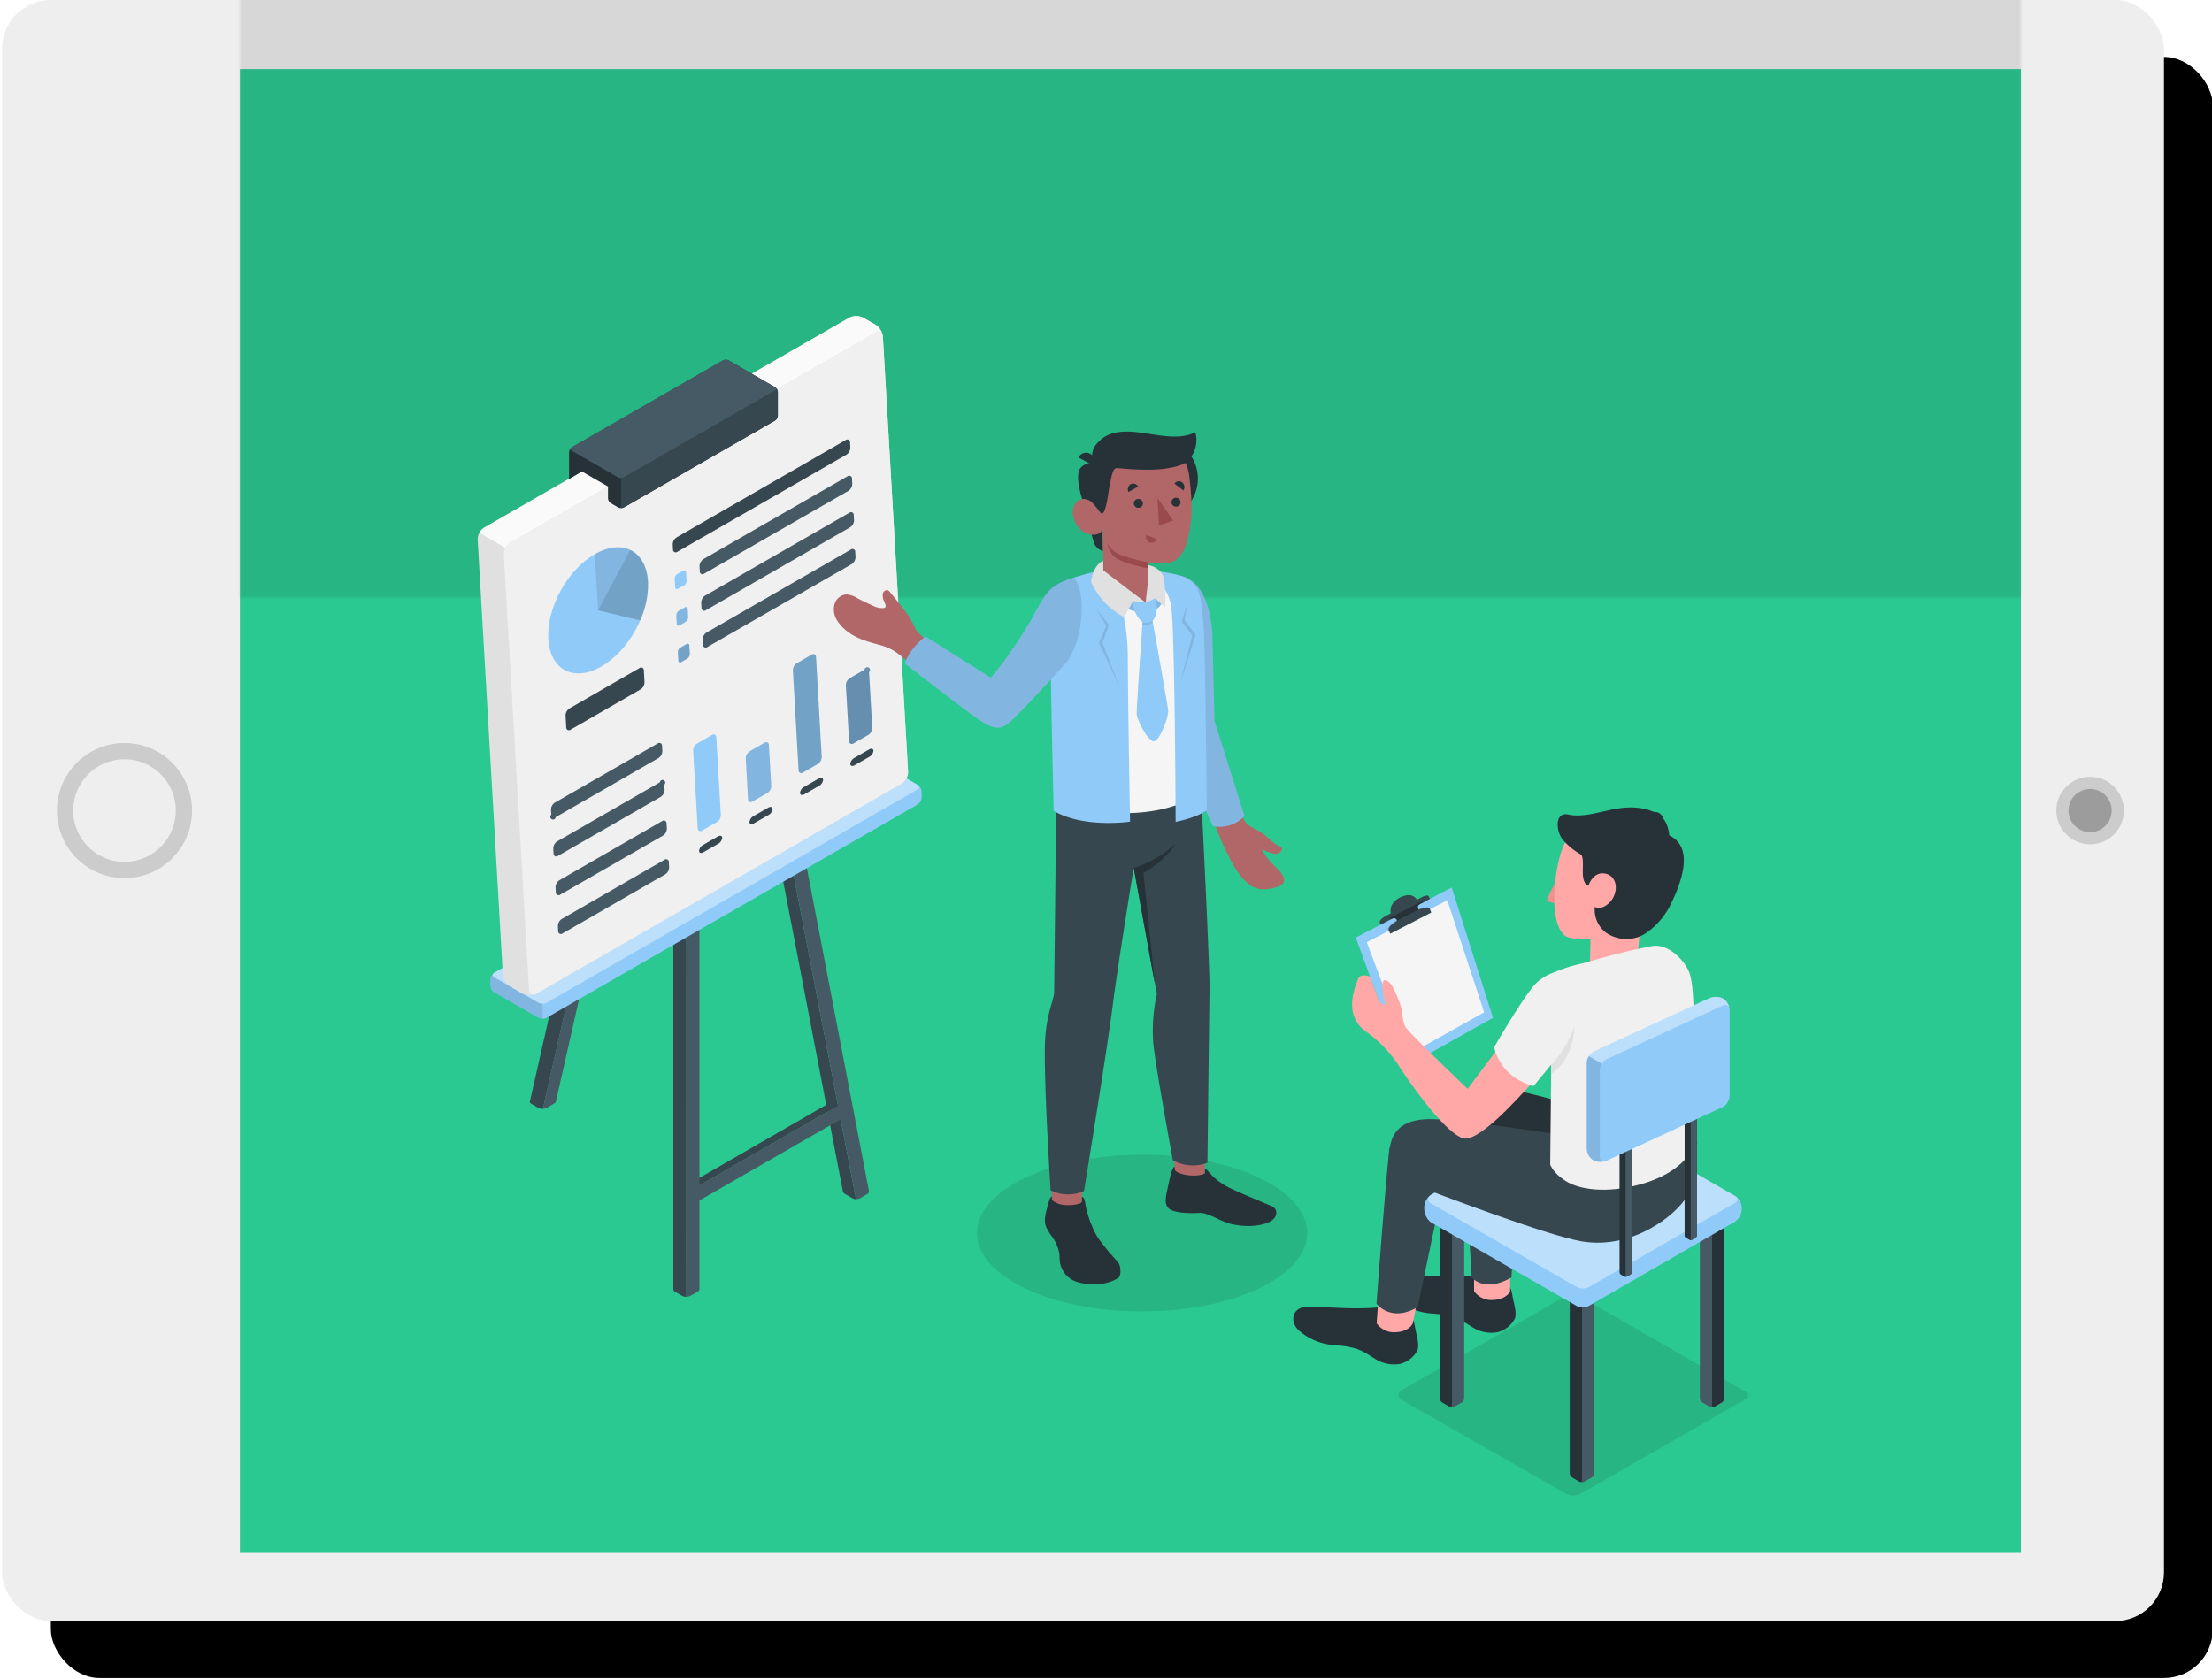 <svg height="413" width="544" xmlns="http://www.w3.org/2000/svg" xmlns:xlink="http://www.w3.org/1999/xlink"><defs><rect id="c" height="398.769" rx="12" width="531.692"/><filter id="b" height="107%" width="104.9%" x="-1.3%" y="-1.8%"><feOffset dx="12" dy="14" in="SourceAlpha" result="shadowOffsetOuter1"/><feColorMatrix in="shadowOffsetOuter1" values="0 0 0 0 0 0 0 0 0 0 0 0 0 0 0 0 0 0 0.12 0"/></filter><path id="a" d="M0 0h438v365H0z"/><mask id="d" fill="#fff"><use fill-rule="evenodd" xlink:href="#a"/></mask></defs><g fill="none" fill-rule="evenodd"><g transform="translate(.5)"><use fill="#000" filter="url(#b)" xlink:href="#c"/><use fill="#eee" xlink:href="#c"/></g><circle cx="30.615" cy="199.385" fill="#eee" r="14.615" stroke="#ccc" stroke-width="4"/><circle cx="514.019" cy="199.385" fill="#9c9c9c" r="6.808" stroke="#ccc" stroke-width="3"/><path d="M60.212 17.654h436.153v363.461H60.212z" fill="#000"/><g transform="translate(59 17)"><use fill="#2ac991" xlink:href="#a"/><path d="M540-90L-59-7l70.977 227H495z" fill="#000" fill-opacity=".1" mask="url(#d)" transform="matrix(1 0 0 -1 0 130)"/><g fill-rule="nonzero" mask="url(#d)"><g fill="#000" fill-opacity=".1" transform="translate(181 267)"><path d="M104.784 57.936l39.774-22.86a4.796 4.796 0 0 1 3.942-.18l40.562 23.315c1.111.51 1.159 1.421.094 2.033L148.618 83.49a3.75 3.75 0 0 1-3.73-.189L104.682 60.34a1.326 1.326 0 0 1 .103-2.403z"/><ellipse cx="40.878" cy="19.32" rx="40.61" ry="19.273"/></g><path d="M145.153 256.115v-1.892l-33.752 19.446 1.607.946zm-42.045-128.032a.464.464 0 0 1 .214.489L75.315 252.236l-.791 3.508a2.152 2.152 0 0 1-1.116-.22l-1.876-1.08a.456.456 0 0 1-.213-.49l28.71-126.911a.45.45 0 0 1 .665-.292z" fill="#37474f"/><path d="M106.574 126.396l-28.853 127.52a.789.789 0 0 1-.356.48l-1.876 1.096a1.958 1.958 0 0 1-.973.237l.791-3.508 28.038-123.988z" fill="#455a64"/><path d="M109.795 298.287v3.714a2.19 2.19 0 0 1-1.037-.237l-1.74-1.002a.725.725 0 0 1-.42-.599V189.371l3.22 1.853z" fill="#37474f"/><path d="M113.016 189.38v110.783a.733.733 0 0 1-.428.56l-1.733 1.001a2.089 2.089 0 0 1-1.052.253V191.224z" fill="#455a64"/><path d="M151.524 277.981a2.183 2.183 0 0 1-1.005-.291l-1.789-1.033a.915.915 0 0 1-.443-.615l-19.175-99.638 3.221 1.853 18.502 96.17z" fill="#37474f"/><path d="M154.737 276.113a.789.789 0 0 1-.443.607l-1.639.946-.079.047a2.186 2.186 0 0 1-1.052.253l-.689-3.587-18.502-96.138 3.229-1.845 19.143 99.591z" fill="#455a64"/><path d="M111.9 278.935l36.466-20.968v-3.697L111.9 275.238z" fill="#455a64"/><path d="M61.577 224.024v1.332c.04.721.421 1.38 1.029 1.774l10.802 6.211a2.287 2.287 0 0 0 2.05 0l91.173-52.428a2.276 2.276 0 0 0 1.02-1.773v-1.333a2.26 2.26 0 0 0-1.02-1.773l-10.802-6.212a2.255 2.255 0 0 0-2.058 0L62.606 222.25a2.253 2.253 0 0 0-1.029 1.774z" fill="#90caf9"/><path d="M62.606 223.433l10.802 6.211a2.287 2.287 0 0 0 2.05 0l91.173-52.428a.623.623 0 0 0 0-1.182l-10.802-6.212a2.255 2.255 0 0 0-2.058 0L62.606 222.25c-.57.324-.57.852 0 1.183z" fill="#fff" opacity=".4"/><path d="M74.429 229.889v3.697a2.12 2.12 0 0 1-1.021-.245l-10.802-6.227a2.276 2.276 0 0 1-1.029-1.774v-1.332c.025-.63.312-1.22.791-1.632-.356.324-.285.789.206 1.041l10.802 6.212c.323.175.685.265 1.053.26z" fill="#000" opacity=".1"/><path d="M69.506 227.398L66.5 225.67a4.09 4.09 0 0 1-1.828-2.948L58.476 115.73a3.489 3.489 0 0 1 1.583-2.948l89.812-51.64a3.804 3.804 0 0 1 3.426 0l3.008 1.726a4.058 4.058 0 0 1 1.82 2.948l6.204 106.993a3.504 3.504 0 0 1-1.583 2.948l-89.812 51.64a3.804 3.804 0 0 1-3.427 0z" fill="#e0e0e0"/><path d="M158.084 65.518c-.182-.867-.926-1.175-1.788-.686L66.499 116.48a3.27 3.27 0 0 0-1.179 1.285l-6.434-3.697a3.348 3.348 0 0 1 1.187-1.254l89.797-51.671a3.812 3.812 0 0 1 3.418 0l3.024 1.734a4.098 4.098 0 0 1 1.772 2.64z" fill="#fafafa"/><path d="M64.9 119.436l6.205 106.984a1.11 1.11 0 0 0 .58 1.108 1.12 1.12 0 0 0 1.248-.13l89.796-51.64a3.504 3.504 0 0 0 1.583-2.948l-6.188-106.993a1.11 1.11 0 0 0-.58-1.099 1.12 1.12 0 0 0-1.24.122l-89.805 51.64a3.512 3.512 0 0 0-1.598 2.956z" fill="#f0f0f0"/><path d="M132.294 79.47v5.755c-.026.506-.293.97-.72 1.245l-37.133 21.34c-.452.23-.988.23-1.44 0l-1.765-1.025a1.575 1.575 0 0 1-.712-1.238v-2.869l-6.41-3.697-3.165 1.845v-6.567c.027-.503.295-.963.72-1.237l37.13-21.362a1.59 1.59 0 0 1 1.441 0l11.356 6.566c.418.28.677.743.697 1.245z" fill="#263238"/><path d="M132.294 79.47v5.755a1.575 1.575 0 0 1-.72 1.237L94.441 107.81c-.222.113-.47.17-.72.166v-7.387c.251.003.499-.057.72-.173l37.155-21.362c.348-.197.388-.513.127-.734.345.286.552.705.57 1.151z" fill="#37474f"/><path d="M81.583 93.848l11.42 6.567c.451.23.987.23 1.44 0l37.154-21.362a.442.442 0 0 0 0-.828l-11.42-6.566a1.588 1.588 0 0 0-1.44 0L81.583 93.02a.434.434 0 0 0 0 .827z" fill="#455a64"/><path d="M75.845 140.175c.443 7.63 6.284 10.666 13.05 6.78 6.766-3.887 11.87-13.228 11.443-20.866-.427-7.639-6.283-10.665-13.057-6.771-6.775 3.894-11.87 13.203-11.436 20.857z" fill="#90caf9"/><path d="M95.986 118.27l-7.914 14.866-.791-13.818c3.284-1.877 6.33-2.145 8.705-1.049z" fill="#000" opacity=".1"/><path d="M98.447 135.62l-10.375-2.484 7.914-14.867c2.492 1.159 4.17 3.878 4.4 7.828a21.48 21.48 0 0 1-1.94 9.522z" fill="#000" opacity=".2"/><path d="M106.44 116.921l.07 1.214a.67.67 0 0 0 .349.66.674.674 0 0 0 .744-.069l41.562-23.892c.6-.392.96-1.06.958-1.774l-.063-1.214a.67.67 0 0 0-.349-.667.675.675 0 0 0-.751.076l-41.555 23.924a2.11 2.11 0 0 0-.965 1.742z" fill="#37474f"/><path d="M109.732 123.85l.118 2.002c0 .477-.24.922-.64 1.183l-1.449.757a.445.445 0 0 1-.728-.395l-.11-2.002c-.001-.477.24-.921.64-1.182l1.44-.789a.445.445 0 0 1 .729.426z" fill="#90caf9"/><path d="M149.664 103.733l-35.477 20.377a.675.675 0 0 1-.744.068.67.67 0 0 1-.348-.659l-.063-1.214a2.103 2.103 0 0 1 .957-1.773l35.446-20.377a.674.674 0 0 1 1.092.591l.071 1.222a2.08 2.08 0 0 1-.934 1.765z" fill="#455a64"/><path d="M110.135 132.79l.111 2.001c0 .477-.24.922-.641 1.183l-1.44.827a.445.445 0 0 1-.728-.394l-.111-2.002c0-.477.24-.921.64-1.182l1.441-.789a.445.445 0 0 1 .728.355z" fill="#90caf9"/><path d="M110.135 132.79l.111 2.001c0 .477-.24.922-.641 1.183l-1.44.827a.445.445 0 0 1-.728-.394l-.111-2.002c0-.477.24-.921.64-1.182l1.441-.789a.445.445 0 0 1 .728.355z" fill="#000" opacity=".1"/><path d="M150.068 112.712l-35.462 20.385a.675.675 0 0 1-.744.067.67.67 0 0 1-.348-.659l-.063-1.214a2.11 2.11 0 0 1 .958-1.773l35.46-20.385a.675.675 0 0 1 .745-.068c.24.13.376.39.348.66l.071 1.221c0 .714-.364 1.378-.965 1.766z" fill="#455a64"/><path d="M110.53 141.846l.12 1.995c0 .476-.24.921-.641 1.182l-1.456.836a.453.453 0 0 1-.729-.394l-.11-1.995a1.386 1.386 0 0 1 .64-1.182l1.449-.836a.445.445 0 0 1 .728.394z" fill="#90caf9"/><path d="M110.53 141.846l.12 1.995c0 .476-.24.921-.641 1.182l-1.456.836a.453.453 0 0 1-.729-.394l-.11-1.995a1.386 1.386 0 0 1 .64-1.182l1.449-.836a.445.445 0 0 1 .728.394z" fill="#000" opacity=".2"/><path d="M150.455 121.77l-35.477 20.376a.675.675 0 0 1-.744.068.67.67 0 0 1-.348-.66l-.063-1.205a2.103 2.103 0 0 1 .958-1.774l35.453-20.385a.674.674 0 0 1 1.092.592l.071 1.214a2.11 2.11 0 0 1-.942 1.773z" fill="#455a64"/><path d="M81.053 157.257l17.188-9.908a.675.675 0 0 1 .751-.076.67.67 0 0 1 .349.667l.166 2.861a2.103 2.103 0 0 1-.957 1.774l-17.197 9.9a.674.674 0 0 1-1.1-.591l-.166-2.861a2.11 2.11 0 0 1 .966-1.766z" fill="#37474f"/><path d="M77.468 180.425l25.26-14.528a.674.674 0 0 1 1.092.591l.072 1.214a2.08 2.08 0 0 1-.958 1.773l-25.26 14.528a.671.671 0 1 1-1.093-.591l-.07-1.23a2.08 2.08 0 0 1 .957-1.757zm.554 9.546l25.26-14.536a.663.663 0 1 1 1.092.583l.071 1.222a2.095 2.095 0 0 1-.957 1.774l-25.26 14.52a.675.675 0 0 1-.74.069.67.67 0 0 1-.353-.653l-.071-1.206a2.095 2.095 0 0 1 .958-1.773zm.554 9.553l25.26-14.551c.211-.17.505-.197.744-.068s.377.39.348.66l.071 1.213a2.08 2.08 0 0 1-.957 1.774l-25.26 14.52a.675.675 0 0 1-.745.068.67.67 0 0 1-.348-.66l-.071-1.19c0-.711.36-1.375.958-1.766zm.561 9.539l25.253-14.56a.675.675 0 0 1 .747-.077.67.67 0 0 1 .353.66l.071 1.222a2.126 2.126 0 0 1-.965 1.774l-25.23 14.52a.675.675 0 0 1-.75.076.67.67 0 0 1-.35-.667l-.063-1.175a2.103 2.103 0 0 1 .934-1.773z" fill="#455a64"/><path d="M112.43 165.897l3.633-2.09a.675.675 0 0 1 .744-.067c.239.13.376.39.348.659l1.123 19.045a2.095 2.095 0 0 1-.957 1.773l-3.633 2.081a.675.675 0 0 1-.747.077.67.67 0 0 1-.353-.66l-1.115-19.045a2.095 2.095 0 0 1 .957-1.773z" fill="#90caf9"/><path d="M113.894 190.853l3.633-2.089c.57-.323 1.052-.189 1.084.308a1.884 1.884 0 0 1-.982 1.482l-3.632 2.089c-.562.33-1.052.197-1.076-.3a1.876 1.876 0 0 1 .973-1.49z" fill="#37474f"/><path d="M125.361 167.812l3.633-2.089a.675.675 0 0 1 .75-.076.67.67 0 0 1 .35.667l.585 9.98a2.103 2.103 0 0 1-.957 1.774l-3.664 2.089a.675.675 0 0 1-.752.076.67.67 0 0 1-.348-.668l-.554-9.995a2.1 2.1 0 0 1 .957-1.758z" fill="#90caf9"/><path d="M125.361 167.812l3.633-2.089a.675.675 0 0 1 .75-.076.67.67 0 0 1 .35.667l.585 9.98a2.103 2.103 0 0 1-.957 1.774l-3.664 2.089a.675.675 0 0 1-.752.076.67.67 0 0 1-.348-.668l-.554-9.995a2.1 2.1 0 0 1 .957-1.758z" fill="#000" opacity=".1"/><path d="M126.295 183.759l3.632-2.089c.57-.323 1.053-.19 1.077.307a1.868 1.868 0 0 1-.974 1.482l-3.632 2.09c-.57.323-1.053.189-1.076-.308.053-.626.42-1.182.973-1.482z" fill="#37474f"/><path d="M136.963 146.135l3.632-2.09a.675.675 0 0 1 .744-.067c.24.13.377.39.348.659l1.393 24.515a2.11 2.11 0 0 1-.958 1.774l-3.632 2.089a.675.675 0 0 1-.751.076.67.67 0 0 1-.35-.667l-1.384-24.516a2.095 2.095 0 0 1 .958-1.773z" fill="#90caf9"/><path d="M136.963 146.135l3.632-2.09a.675.675 0 0 1 .744-.067c.24.13.377.39.348.659l1.393 24.515a2.11 2.11 0 0 1-.958 1.774l-3.632 2.089a.675.675 0 0 1-.751.076.67.67 0 0 1-.35-.667l-1.384-24.516a2.095 2.095 0 0 1 .958-1.773z" fill="#000" opacity=".2"/><path d="M138.72 176.594l3.632-2.09c.562-.33 1.052-.196 1.076.3a1.876 1.876 0 0 1-.973 1.49l-3.633 2.089c-.57.323-1.052.19-1.084-.307a1.884 1.884 0 0 1 .981-1.482z" fill="#37474f"/><path d="M149.996 149.816l3.633-2.089a.671.671 0 1 1 1.092.592l.791 13.691a2.087 2.087 0 0 1-.965 1.766l-3.633 2.09a.675.675 0 0 1-.74.068.67.67 0 0 1-.352-.652l-.791-13.692c0-.716.363-1.384.965-1.774z" fill="#90caf9"/><path d="M149.996 149.816l3.633-2.089a.671.671 0 1 1 1.092.592l.791 13.691a2.087 2.087 0 0 1-.965 1.766l-3.633 2.09a.675.675 0 0 1-.74.068.67.67 0 0 1-.352-.652l-.791-13.692c0-.716.363-1.384.965-1.774z" fill="#000" opacity=".3"/><path d="M151.096 169.444l3.633-2.089c.562-.323 1.044-.19 1.076.307a1.884 1.884 0 0 1-.973 1.482l-3.633 2.09c-.57.33-1.052.188-1.084-.3.06-.628.427-1.186.981-1.49z" fill="#37474f"/><path d="M239.736 185.629l6.14-3.621c.418 1.096.788 2.059 1.15 2.848.362.789 1.92 1.759 2.676 2.106 2.008.923 2.913 2.02 4.503 3.305 1.244 1.01 2.22 1.176 2.118 1.578a1.81 1.81 0 0 1-2.204 1.12c-.982-.25-1.93-.616-2.826-1.088a17.06 17.06 0 0 0 3.306 4.3c3.023 2.863 3.393 4.82-1.866 5.521-3.29.458-6.187-1.238-9.62-8.204a60.157 60.157 0 0 1-3.377-7.865z" fill="#b16668"/><path d="M230.95 124.514a42.203 42.203 0 0 1-2.519 5.711c-1 1.712-.157 29.023.347 31.311s10.478 24.653 10.478 24.653a8.35 8.35 0 0 0 7.81-2.438l-7.385-23.406-.496-19.912s.291-14.397-8.235-15.92z" fill="#90caf9"/><path d="M230.95 124.514a42.203 42.203 0 0 1-2.519 5.711c-1 1.712-.157 29.023.347 31.311s10.478 24.653 10.478 24.653a8.35 8.35 0 0 0 7.81-2.438l-7.385-23.406-.496-19.912s.291-14.397-8.235-15.92z" fill="#000" opacity=".1"/><path d="M207.074 282.102h-7.377v-12.654h7.377zm22.782-9.577l7.369.252.37-13.387-7.739-.253z" fill="#b16668"/><path d="M200.736 179.144c0 7.1-.488 48.122-.488 48.122-.173 2.028-2.117 5.64-2.275 12.954-.22 10.603 1.41 35.587 1.41 35.587a9.68 9.68 0 0 0 8.21.165s5.794-35.342 7.085-45.834c1.15-9.167 5.133-33.623 5.133-33.623l5.7 30.94a42.268 42.268 0 0 0-.914 11.74c.347 4.859 4.834 29.188 4.834 29.188a10.066 10.066 0 0 0 8.518.655s.44-38.182.52-42.6c.102-5.08-2.11-48.77-2.11-48.77z" fill="#37474f"/><path d="M207.074 278.489v-1.05c.393 0 .637.38.787 1.334.11.678.212 1.191.433 2.09a25.36 25.36 0 0 0 1.29 3.78c1.04 2.579 1.914 3.533 4.307 6.547a27.941 27.941 0 0 1 2.29 2.643c.442.789.6 3.005-.157 3.51-2.786 1.862-7.014 1.91-10.005 1.034a6.039 6.039 0 0 1-4.338-4.891c-.11-.679-.07-1.373-.15-2.06a9.761 9.761 0 0 0-1.85-4.29 12.872 12.872 0 0 1-1.409-2.368c-.622-1.522-.126-3.234.268-4.733.346-1.31.716-2.745 1.157-2.627v.789a5.841 5.841 0 0 0 3.692 1.246c1.079.048 3.692-.165 3.685-.954zm30.245-7.992c.386 0 .7.553 1.575 1.468a16.132 16.132 0 0 0 4.337 3.155c2.763 1.38 8.132 3.51 10.557 4.607 1.52.687 1.449 2.525-.118 3.574s-5.361 1.799-9.903.789c-2.48-.56-5.708-2.856-7.747-2.73-2.039.127-5.865.095-7.368-.946-1.504-1.042-.906-3.266-.48-5.175.464-2.083 1.047-5.333 1.731-5.191v.718c.89 1.349 5.464 1.893 7.416.899zm-17.476-74.013a27.327 27.327 0 0 0 10.234-5.901s-1.984 3.716-7.873 7.179l2.85 27.548z" fill="#263238"/><path d="M213.521 125.01c-2.503.608-7.565 1.436-8.699 6.446-1.362 6.011-1.81 19.115-1.81 19.115l-.465 29.188c5.078 3.7 23.735 5.72 34.418-2.098 0 0-1.307-35.003-1.307-40.446 0-5.444-3.023-12-11.36-12.48z" fill="#f5f5f5"/><path d="M224.18 124.127s3.747 2.982 4.763 7.392 1.18 53.644 1.18 53.644 5.212-.962 7.653-2.887c0 0-.315-38.853-.787-45.274-.788-9.743-.67-12.552-12.777-13.577zm-12.84-.718s6.952 4.284 7.023 21.3c.07 14.737.558 40.407.558 40.407s-11.501 1.696-18.79-2.666c0 0-.867-35.745-.733-41.275.158-6.311 1.638-14.531 3.669-15.344a57.699 57.699 0 0 1 8.273-2.422z" fill="#90caf9"/><path d="M195.383 135.187c-3.259 5.522-10.313 16.725-10.313 16.725-.621-.49-15.453-9.798-18.799-13.956a24.17 24.17 0 0 0-2.519-4.457 149.169 149.169 0 0 0-3.936-4.915 1.497 1.497 0 0 0-.346-.323c-.504-.3-1.173.142-1.339.702a2.94 2.94 0 0 0 .197 1.712c.236.726.976 1.735-.055 1.909a4.935 4.935 0 0 1-2.559-.576 54.191 54.191 0 0 1-3.857-1.862 5.802 5.802 0 0 0-2.582-.923 3.307 3.307 0 0 0-3.007 2.288 4.955 4.955 0 0 0 .472 3.897 9.893 9.893 0 0 0 2.708 2.958c2.307 1.791 5.361 2.612 8.156 3.353a12.529 12.529 0 0 1 3.936 1.846c2.228 1.578 13.832 11.47 19.39 15.541 5.03 3.692 6.447 2.249 9.383-.733 2.937-2.982 14.005-17 14.005-17z" fill="#b16668"/><path d="M205.106 125.105c-7.542 2.21-7.038 4.883-12.06 12.922s-8.385 11.676-8.385 11.676l-16.028-10.122a15.11 15.11 0 0 0-5.14 6.595s16.114 12.528 18.358 13.932c3.196 2.004 4.841 2.777 7.463.552 2.621-2.224 13.233-13.916 13.233-13.916 4.857-4.899 5.865-18.018 2.559-21.639z" fill="#90caf9"/><path d="M205.106 125.105c-7.542 2.21-7.038 4.883-12.06 12.922s-8.385 11.676-8.385 11.676l-16.028-10.122a15.11 15.11 0 0 0-5.14 6.595s16.114 12.528 18.358 13.932c3.196 2.004 4.841 2.777 7.463.552 2.621-2.224 13.233-13.916 13.233-13.916 4.857-4.899 5.865-18.018 2.559-21.639zm5.44 7.62l3.18 3.953-1.59 4.489 4.18 10.745-5.039-10.745 1.764-4.236zm22.443-1.27l-.685 4.087 2.756 3.59-3.834 12.101 2.968-11.967-2.543-3.36z" opacity=".1" fill="#000"/><g fill="#263238" transform="translate(146 86)"><circle cx="79.456" cy="14.719" r="10.142" transform="rotate(-45 79.456 14.72)"/><path d="M61.94 21.947s1.637 7.731 2.298 9.001a3.481 3.481 0 0 0 2.016 1.633l-.126-5.443z"/><path d="M63.994 10.87a3.774 3.774 0 0 0-3.149 1.105c-1.354 1.389-.598 5.72 1.087 9.972l3.086.355z"/></g><path d="M211.954 108.302c-.621.37-1.503-.789-2.267-1.625-.763-.836-3.259-1.894-4.51.733s1.102 6.225 3.07 6.84c3.385 1.065 3.936-1.112 3.936-1.112l.244 12.622c2.362 3.006 7.612 6.548 10.439 6.043 2.267-.402 2.755-4.236.598-6.745v-3.724c1.51.242 3.04.321 4.566.237 2.487-.387 4.054-2.367 4.81-5.057 1.212-4.347 1.677-7.889.645-16.385-1.125-9.356-11.99-9.467-17.854-5.759-5.865 3.708-3.677 13.932-3.677 13.932z" fill="#b16668"/><path d="M211.954 109.351c-.307 0-1.495-1.972-2.267-2.674-1.07-.978.307-9.806.307-9.806a4.298 4.298 0 0 1 .74-4.733c1.465-1.578 3.511-3.59 10.163-2.801 4.724.56 9.896 2.043 14.068 0a7.109 7.109 0 0 1-2.472 7.55s-1.511.978-5.51 1.46c-4 .48-10.148-.096-11.022-.206-1.149-.158-1.393.955-2.015 4.008-.488 2.634-.945 7.178-1.992 7.202z" fill="#263238"/><path d="M210.002 97.557l-3.747-2.02a2.064 2.064 0 0 1 2.834-.938 2.235 2.235 0 0 1 .913 2.958z" fill="#263238"/><path d="M223.417 121.334s-5.566-1.12-7.51-2.161a6.438 6.438 0 0 1-2.685-2.659 8.749 8.749 0 0 0 1.527 3.156c1.417 1.822 8.66 3.155 8.66 3.155z" fill="#9a4a4d"/><path d="M222.078 106.906a1.119 1.119 0 0 1-2.233-.083c.01-.61.506-1.1 1.115-1.1a1.133 1.133 0 0 1 1.118 1.183zm-1.18-4.213l-2.362 1.317a1.43 1.43 0 0 1 .55-1.9 1.336 1.336 0 0 1 1.811.583z" fill="#263238"/><path d="M222.913 114.62l2.543.963a1.348 1.348 0 0 1-1.732.844 1.429 1.429 0 0 1-.811-1.806z" fill="#9a4a4d"/><path d="M232.013 103.624l-2.173-1.68a1.322 1.322 0 0 1 1.89-.292c.604.476.73 1.344.283 1.972zm-.669 2.966a1.119 1.119 0 0 1-2.235-.057 1.119 1.119 0 0 1 1.125-1.103 1.133 1.133 0 0 1 1.11 1.16z" fill="#263238"/><path d="M225.668 105.533l.362 6.713 3.503-1.19z" fill="#9a4a4d"/><path d="M226.88 131.03c-.684 1.625-1.944 2.288-4.235 2.548a8.444 8.444 0 0 1-6.298-2.209l2.842-2.832 3.606 2.722.307-3.038z" fill="#90caf9"/><path d="M226.88 131.03c-.684 1.625-1.944 2.288-4.235 2.548a8.444 8.444 0 0 1-6.298-2.209l2.842-2.832 3.606 2.722.307-3.038z" fill="#000" opacity=".1"/><path d="M225.086 130.178c.333.98.461 2.02.377 3.053a5.236 5.236 0 0 1-1.015 2.54 2.782 2.782 0 0 1-2.456.268 6.743 6.743 0 0 1-2.362-5.096l3.149.355z" fill="#90caf9"/><path d="M224.448 135.7s3.7 20.511 3.85 22.089-2.126 7.526-3.535 7.573c-1.41.048-4.18-5.262-4.228-6.76-.047-1.5 1.457-22.665 1.457-22.665z" fill="#90caf9"/><path d="M221.992 136a2.468 2.468 0 0 0 2.456-.268l.055.323a2.814 2.814 0 0 1-2.55.513z" fill="#000" opacity=".1"/><path d="M222.771 131.259l-10.43-7.96-.048-2.367s-2.425.915-2.968 5.207a18.476 18.476 0 0 0 8.132 8.677l2.189-3.944zm.646-9.238a5.21 5.21 0 0 1 3.361 2.074c1.04 1.72.787 8.315.787 8.315l-2.48-2.232-2.314 1.12c.22-2.201.653-6.2.653-6.2z" fill="#e0e0e0"/><g><path d="M288.435 307.558c.417.559.496 1.835.913 3.56.417 1.725.567 3.065.283 3.939a6.566 6.566 0 0 1-4.408 3.45 8.702 8.702 0 0 1-6.164-1.331c-2.708-1.623-3.771-2.86-9.95-3.309a14.551 14.551 0 0 1-8.66-3.584c-2.362-2.119-1.811-5.876 2.314-5.853 4.952 0 11.895.898 18.61 0zm23.947-7.775c.418.559.496 1.835.914 3.56.417 1.725.566 3.065.283 3.939a6.566 6.566 0 0 1-4.409 3.45 8.702 8.702 0 0 1-6.164-1.331c-2.708-1.623-3.77-2.86-9.95-3.309a14.551 14.551 0 0 1-8.66-3.584c-2.362-2.119-1.81-5.876 2.315-5.853 4.951 0 11.895.898 18.61 0z" fill="#263238"/><path d="M312.398 294.576v6.065s-.834 2.017-4.29 2.143a5.226 5.226 0 0 1-4.59-2.19v-6.018z" fill="#ffa8a7"/><path d="M300.818 254.89c-.047 7.546 2.118 42.348 2.118 42.348s3.085 3.9 9.785 0l2.275-38.599z" fill="#37474f"/><path d="M289.647 302.5l-1.212 6.066s-.835 2.017-4.29 2.143a5.187 5.187 0 0 1-4.582-2.198l.488-6.972z" fill="#ffa8a7"/><path d="M282.759 265.288c-.638 3.482-3.236 38.378-3.236 38.378s3.425 4.774 10.124.867l7.14-34.054z" fill="#37474f"/><path d="M301.093 278.68v48.217c-.023.448-.26.858-.637 1.102l-1.724 1a1.448 1.448 0 0 1-1.276 0l-1.724-.992a1.45 1.45 0 0 1-.637-1.11v-48.218c0-1.197.968-2.17 2.165-2.174h1.669a2.173 2.173 0 0 1 2.164 2.174z" fill="#455a64"/><path d="M296.598 276.49a1.504 1.504 0 0 1 1.496 1.504v50.62c0 .402-.283.567-.638.37l-1.747-1.008a1.37 1.37 0 0 1-.614-1.072v-48.91a1.505 1.505 0 0 1 1.503-1.505z" fill="#263238"/><path d="M359.05 278.68v48.217c.026.45.266.86.645 1.102l1.716 1c.406.197.878.197 1.283 0l1.717-.992c.376-.248.612-.66.637-1.11v-48.218c0-1.197-.968-2.17-2.165-2.174h-1.669a2.173 2.173 0 0 0-2.164 2.174z" fill="#455a64"/><path d="M363.553 276.49a1.51 1.51 0 0 0-1.504 1.504v50.62c0 .402.291.567.638.37l1.747-1.008c.363-.24.591-.637.614-1.072v-48.91c0-.828-.668-1.5-1.495-1.505z" fill="#263238"/><path d="M333.07 295.702v49.628a1.41 1.41 0 0 1-.637 1.11l-1.724.993a1.4 1.4 0 0 1-1.275 0l-1.724-.993a1.434 1.434 0 0 1-.638-1.11v-49.628a.74.74 0 0 1 .74-.732h4.519a.74.74 0 0 1 .74.732z" fill="#455a64"/><path d="M327.812 294.97h1.52a.74.74 0 0 1 .74.732v51.384c0 .41-.284.575-.638.37l-1.724-.992a1.434 1.434 0 0 1-.638-1.11v-49.628a.74.74 0 0 1 .74-.756z" fill="#263238"/><path d="M291.277 279.821v.67a4.318 4.318 0 0 0 1.574 3.151l35.583 20.426a3.312 3.312 0 0 0 3.306.165l35.898-20.693a3.782 3.782 0 0 0 1.7-2.954v-.678a3.364 3.364 0 0 0-1.786-2.796l-35.875-20.726a4.264 4.264 0 0 0-3.495.158l-35.181 20.323a3.782 3.782 0 0 0-1.724 2.954z" fill="#90caf9"/><path d="M293 276.867l35.182-20.323a4.264 4.264 0 0 1 3.495-.158l35.875 20.718c.984.457 1.023 1.268.086 1.812l-35.858 20.662a3.312 3.312 0 0 1-3.307-.173l-35.583-20.403a1.182 1.182 0 0 1 .11-2.135z" fill="#fff" opacity=".4"/><path d="M298.023 201.308l-23.601 12.32 11.73 32.085 22.019-12.344z" fill="#90caf9"/><path d="M296.937 204.443l-19.8 10.343 10.384 27.579 18.477-10.351z" fill="#f5f5f5"/><path d="M292.764 207.42l-.385-.976c-.213-.544-1.858-.22-3.685.717l-3.48 1.804c-1.825.937-3.148 2.142-2.92 2.686l.386.977z" fill="#000" opacity=".15"/><path d="M292.379 203.498c-.134-.339-.85-.284-1.575.126l-1.37.732s-.842-2.119-3.975-.653c-3.133 1.465-2.425 3.938-2.425 3.938l-1.448.788c-.787.441-1.37 1.08-1.276 1.418l.174.63 12.162-6.35z" fill="#37474f"/><path d="M291.064 204.924c-1.126.551-1.574.787-1.244 1.654.37.96.717 1.646.717 1.646l-5.377 2.812s-.449-1.213-.646-1.685c-.197-.473-.59-.686-1.448-.245l-.315-.33 8.478-4.333z" fill="#263238"/><path d="M292.993 207.476l-.386-.985c-.213-.543-1.858-.22-3.676.725l-3.488 1.796c-1.818.945-3.149 2.143-2.913 2.686l.386.985z" fill="#37474f"/><path d="M358.593 264.13s-31.261-9.453-36.693-10.926c-5.432-1.473-15.863-3.994-18.894-2.631s-4.59 2.954-4.873 7.35c-.055.827 0 4.852 0 4.852s15.107 4.679 27.49 4.679c12.384 0 32.97-3.324 32.97-3.324z" fill="#263238"/><path d="M332.205 210.958l-.228 11.398 10.982 3.632 1.503-15.495z" fill="#ffa8a7"/><path d="M323.553 200.016s-2.417 4.23-2.023 4.6c.394.37 2.433.654 2.433.654z" fill="#f28f8f"/><path d="M329.402 186.097c-2.361 1.638-4.904 4.67-5.88 13.494-1.063 9.673 1.251 12.785 2.361 13.588 1.575 1.197 7.975 1 10.234-.047 2.85-1.316 8.432-4.884 10.793-10.24 2.787-6.303 2.504-14.125-1.983-16.622-6.338-3.505-13.501-1.568-15.525-.173z" fill="#ffa8a7"/><path d="M325.38 189.602a16.534 16.534 0 0 0 4.503 3.647c1.094 1.733-.662 6.507 1.74 7.665 0 0 1.101-3.616 4.156-3.017 3.054.599 3.322 4.56 1.267 6.877-2.054 2.316-3.833 1.315-3.833 1.315a7.092 7.092 0 0 0 2.763 6.35 8.93 8.93 0 0 0 8.21.953c2.079-.788 5.558-3.695 7.503-7.555 4.101-8.169 5.054-14.872-.165-17.33-.41-3.868-2.024-5.412-5.44-6.357-7.337-2.032-13.28 2.49-19.468 1.213-3.228-.693-3.063 4.026-1.236 6.24z" fill="#263238"/><path d="M346.115 185.68l3.803-1.631a2.07 2.07 0 1 0-3.803 1.63z" fill="#263238"/><path d="M357.546 260.467c0 6.01.787 12.493-1.74 16.897-2.417 4.261-13.076 13.14-25.853 10.989-8.344-1.41-35.315-11.69-35.315-11.69s-11.934-4.42-11.99-7.563c0-.787-.078-1.575 0-2.363.252-4.183 1.945-8.665 10.675-8.452 9.542.252 37.85 4.892 37.85 4.892z" fill="#37474f"/><path d="M356.562 222.545c-1.031-3.15-5.282-7.57-9.266-6.83-7.313 1.363-15.312 3.734-17.437 4.357s.952 16.133-7.321 21.016l-.292 28.359s.599 2.024 3.755 4.033c3.417 2.174 10.03 3.151 18.343.875 11.17-3.033 13.202-9.453 13.202-9.453s-.087-19.016 0-27.713c.079-7.87-.276-12.485-.984-14.644z" fill="#f0f0f0"/><path d="M322.498 244.877s4.149-4.3 5.676-9.507c0 0 .229 7.759-5.7 11.87z" fill="#e0e0e0"/><path d="M329.851 220.072c-4.519 1.355-7.266 1.575-12.257 9.28-4.991 7.703-16.28 22.056-17.359 23.907-1.503 2.544-1.787 6.412-.488 8.752 1.213 2.19 4.125.898 9.077-3.443 4.786-4.206 14.887-15.754 14.887-15.754a81.635 81.635 0 0 0 6.14-22.742z" fill="#ffa8a7"/><path d="M329.851 220.072a34.41 34.41 0 0 0-6.526 2.071 11.808 11.808 0 0 0-5.566 3.845c-4.054 5.42-9.281 14.58-9.281 14.58s.929 7.09 9.659 9.611l4.29-5.23a25.933 25.933 0 0 0 4.63-6.901c2.007-4.325 4.219-11.186 2.794-17.976z" fill="#f0f0f0"/><path d="M301.274 263.09c-4.18-.504-13.194-13.147-15.965-17.472a30.84 30.84 0 0 0-8.455-8.917c-4.416-3.27-3.778-8.295-1.85-12.895.67-1.576 2.937-.56 2.937-.56l.787 2.19 1.386 3.781c.936.867 1.464 1.15 1.527.89.118-.488-.685-2.52-.661-4.64 0-2.552 1.802-.874 2.361 0 .73 1.354 1.36 2.76 1.882 4.207.89 2.285.527 4.593 1.574 6.152s15.635 15.503 15.635 15.503z" fill="#ffa8a7"/><path d="M339.298 264.177v31.785a.717.717 0 0 0 .315.56l.866.496a.7.7 0 0 0 .637 0l.858-.497a.709.709 0 0 0 .323-.559v-31.785c0-.6-.486-1.087-1.086-1.087h-.835a1.078 1.078 0 0 0-1.078 1.087z" fill="#263238"/><path d="M341.565 263.09a.787.787 0 0 0-.787.788v32.92c0 .204.15.29.323.188l.873-.504a.701.701 0 0 0 .307-.536v-32.14a.787.787 0 0 0-.716-.716z" fill="#455a64"/><path d="M355.302 255.126v31.785a.717.717 0 0 0 .315.56l.866.496a.7.7 0 0 0 .638 0l.858-.497a.725.725 0 0 0 .323-.559v-31.785c0-.6-.487-1.087-1.087-1.087h-.834a1.078 1.078 0 0 0-1.079 1.087z" fill="#263238"/><path d="M357.546 254.039a.787.787 0 0 0-.748.748v32.99c0 .205.15.292.323.19l.874-.504a.701.701 0 0 0 .307-.536v-32.14a.787.787 0 0 0-.756-.748z" fill="#455a64"/><path d="M364.796 228.634a4.115 4.115 0 0 0-3.385-.102L333 241.656a3.15 3.15 0 0 0-1.252 1.134l-.134.22a5.952 5.952 0 0 0-.18.387 2.811 2.811 0 0 0-.221 1.055V265.5a3.671 3.671 0 0 0 1.574 2.9 4.162 4.162 0 0 0 3.204.165.858.858 0 0 0 .182-.071l1.409-.654 26.994-12.478a3.34 3.34 0 0 0 1.787-2.788v-21.049a3.664 3.664 0 0 0-1.567-2.89z" fill="#90caf9"/><path d="M366.394 231.525a1.166 1.166 0 0 0-1.787-1.142l-28.403 13.124a3.205 3.205 0 0 0-1.252 1.142l-3.196-1.851a3.15 3.15 0 0 1 1.244-1.142l28.403-13.132a4.115 4.115 0 0 1 3.386.103 3.664 3.664 0 0 1 1.605 2.898z" fill="#fff" opacity=".4"/><path d="M336.023 268.573a4.162 4.162 0 0 1-3.204-.166 3.671 3.671 0 0 1-1.575-2.899V244.46c.005-.363.08-.721.22-1.056.056-.133.119-.26.182-.386l.134-.22 3.196 1.851a3.152 3.152 0 0 0-.535 1.654v21.056a1.143 1.143 0 0 0 1.582 1.214z" fill="#000" opacity=".1"/></g></g></g></g></svg>
